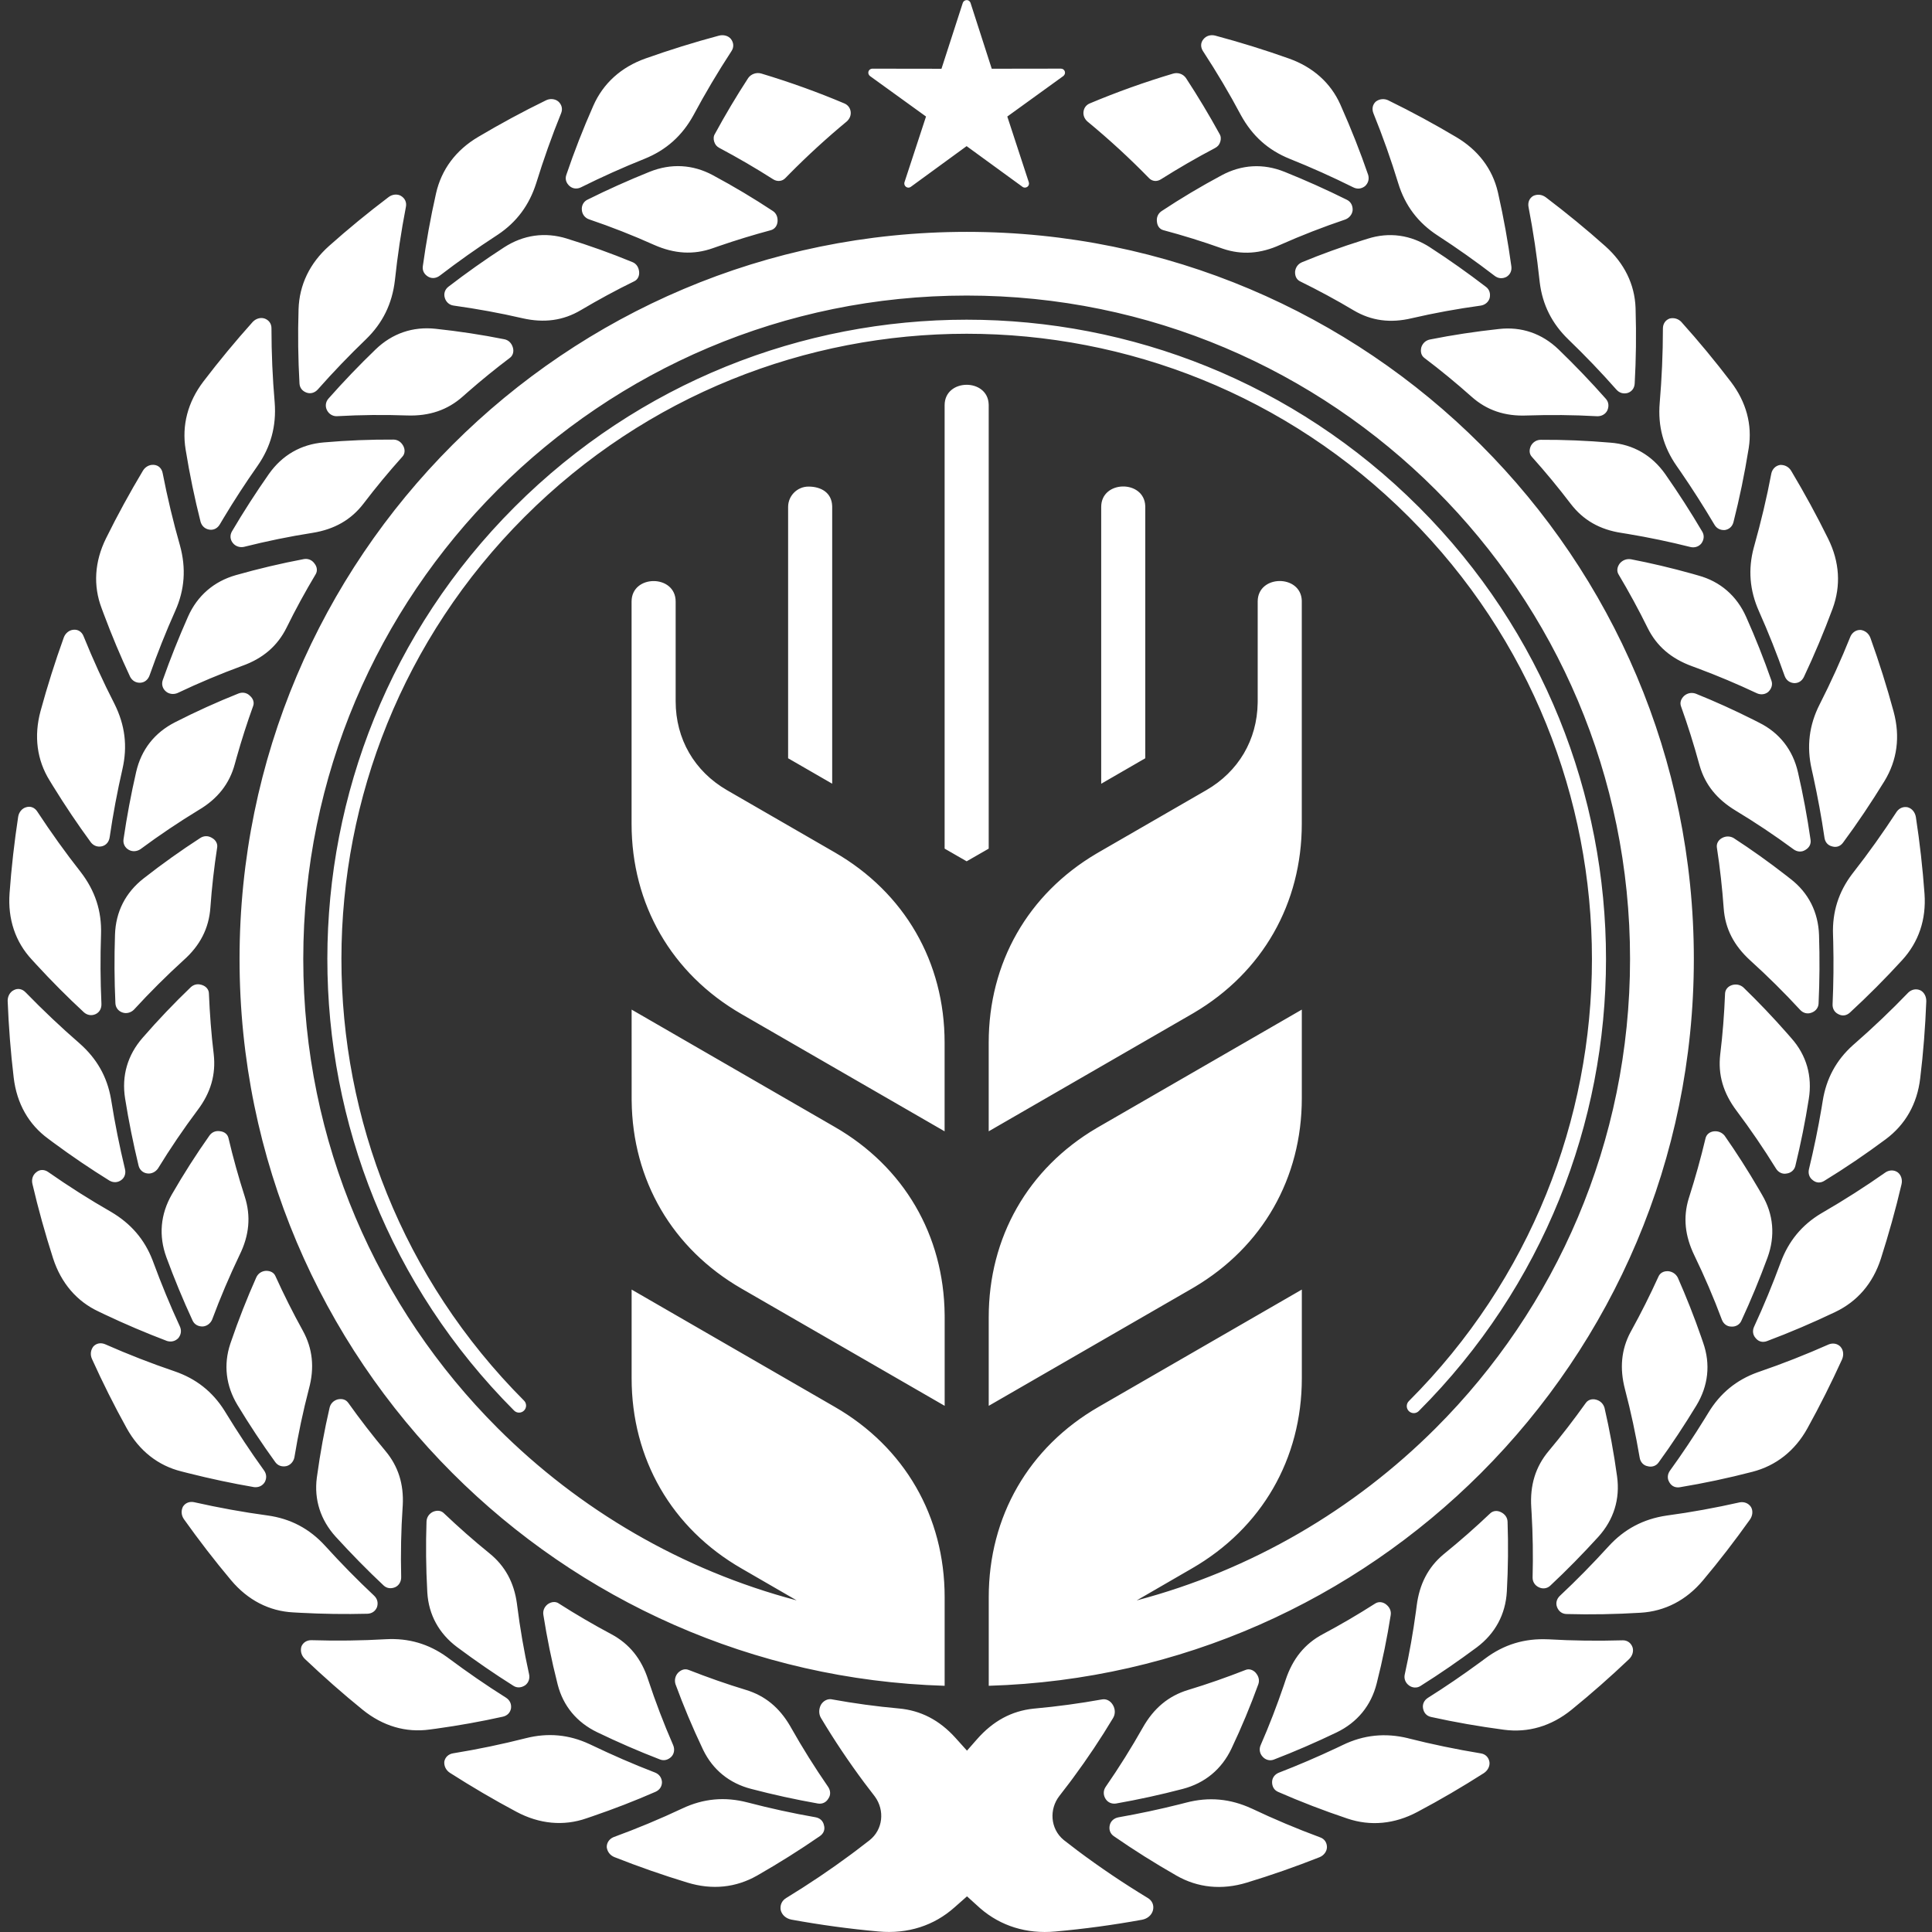<svg height="96" viewBox="0 0 96 96" width="96" xmlns="http://www.w3.org/2000/svg"><rect x="0" y="0" width="96" height="96" fill="#333333" stroke="none"/><path d="m57.334 100.44c1.099.2 2.208.352 3.32.452 1.094.097 2.019.573 2.821 1.459l.06.067.514.571.502-.572c.798-.905 1.713-1.399 2.8-1.515l.082-.008c1.113-.101 2.222-.253 3.321-.45.216-.041.418.066.54.267.125.202.135.457.014.657-.604 1.008-1.269 2.005-1.989 2.979l-.181.243-.495.645c-.518.663-.458 1.633.204 2.185l.039.031.666.512c1.103.825 2.261 1.607 3.478 2.345.221.132.32.355.261.609-.062.238-.264.421-.544.474-1.43.26-2.867.456-4.317.585-1.427.129-2.707-.278-3.711-1.143l-.062-.055-.607-.55-.623.549c-1.013.904-2.316 1.33-3.775 1.197-1.445-.129-2.886-.327-4.316-.587-.282-.052-.484-.236-.543-.474-.043-.252.055-.472.277-.605 1.118-.683 2.189-1.403 3.208-2.159l.254-.19.666-.511c.687-.535.77-1.503.274-2.178l-.029-.039-.493-.645c-.785-1.054-1.505-2.129-2.157-3.222-.12-.2-.109-.455.001-.659.123-.202.339-.305.541-.267zm20.863 5.425c1.097.521 2.232 1 3.405 1.434.223.081.336.273.333.496-.007.208-.158.405-.369.489-1.19.47-2.397.894-3.619 1.264-1.236.376-2.431.254-3.485-.348-1.082-.618-2.12-1.271-3.116-1.961-.186-.128-.25-.326-.204-.542.045-.212.218-.356.435-.396 1.017-.179 2.028-.394 3.029-.645l.333-.085c1.124-.294 2.189-.199 3.258.295zm-25.05-.302c1.114.291 2.242.538 3.377.736.218.039.374.18.418.395.064.218-.017.413-.204.542-.995.687-2.034 1.341-3.117 1.96-1.054.599-2.231.726-3.466.348-1.222-.371-2.429-.793-3.619-1.263-.23-.091-.361-.282-.387-.495-.005-.224.128-.409.331-.497 1.181-.433 2.322-.908 3.425-1.428 1.052-.496 2.117-.591 3.242-.298zm32.825-3.188c1.177.298 2.383.548 3.616.751.231.037.383.202.421.421.03.205-.074.427-.286.564-1.07.683-2.165 1.325-3.292 1.922-1.135.605-2.33.719-3.48.33-1.183-.396-2.329-.838-3.437-1.323-.208-.088-.305-.272-.305-.491.002-.221.145-.39.338-.466.965-.373 1.92-.783 2.859-1.225l.313-.149c1.046-.506 2.113-.614 3.254-.336zm-40.685.286.085.04c1.039.498 2.097.961 3.17 1.373.207.082.333.245.351.472.002.219-.114.396-.322.488-1.016.445-2.064.851-3.141 1.219l-.294.1c-1.135.395-2.33.282-3.469-.323-1.127-.6-2.228-1.248-3.304-1.935-.209-.134-.303-.347-.286-.56.041-.221.207-.377.438-.414 1.233-.201 2.44-.453 3.616-.752 1.098-.277 2.138-.181 3.155.292zm33.116-3.531c.14.163.193.365.121.563-.388 1.067-.83 2.135-1.332 3.191-.488 1.03-1.321 1.72-2.427 2.008-1.094.287-2.195.527-3.306.723-.218.035-.424-.056-.533-.245-.107-.176-.111-.398.012-.579.669-.967 1.283-1.95 1.844-2.943.546-.969 1.283-1.581 2.256-1.876.964-.291 1.915-.626 2.854-.994.168-.07.368-.013.513.151zm-28.188-.154c.938.368 1.889.704 2.852.995.947.289 1.657.873 2.197 1.799l.043.076c.561.994 1.175 1.975 1.842 2.942.124.182.137.407.012.582-.109.189-.301.282-.519.246-1.116-.197-2.224-.44-3.319-.727-1.084-.28-1.904-.951-2.383-1.938l-.032-.068c-.504-1.059-.951-2.129-1.343-3.196-.06-.194-.02-.403.123-.563.156-.159.345-.219.526-.147zm34.662-3.251c.169.132.26.318.226.529-.175 1.121-.406 2.253-.694 3.386-.276 1.108-.964 1.946-1.996 2.444-1.019.489-2.061.943-3.119 1.35-.188.073-.411.02-.554-.144-.143-.15-.188-.37-.1-.572.431-.984.811-1.977 1.15-2.97l.091-.271c.349-1.056.952-1.799 1.85-2.277.886-.471 1.752-.979 2.598-1.52.163-.106.374-.092.547.043zm-41.117-.053c.85.543 1.72 1.052 2.612 1.527.895.478 1.501 1.221 1.837 2.271.358 1.082.769 2.166 1.239 3.242.087.202.056.425-.085.576-.159.159-.366.219-.571.138-1.056-.406-2.095-.86-3.117-1.352-1.009-.486-1.687-1.299-1.962-2.362l-.018-.073c-.288-1.133-.517-2.266-.694-3.389-.036-.209.043-.403.216-.538.183-.125.382-.147.544-.041zm49.168 1.784c1.213.071 2.445.086 3.696.05.231-.007.412.125.491.333.071.197.007.434-.172.607-.921.874-1.873 1.714-2.859 2.515-1.002.811-2.149 1.149-3.354.989-1.233-.163-2.446-.375-3.626-.636-.222-.05-.355-.209-.394-.427-.039-.217.063-.407.24-.521.877-.551 1.734-1.137 2.57-1.75l.278-.205c.93-.697 1.956-1.009 3.129-.954zm-54.713.885.076.056c.924.687 1.871 1.344 2.848 1.957.188.121.281.304.253.531-.038.216-.186.366-.406.416-1.084.241-2.192.44-3.319.596l-.308.041c-1.189.168-2.339-.171-3.339-.981-.994-.805-1.948-1.65-2.874-2.527-.176-.173-.229-.397-.172-.607.08-.208.274-.329.507-.323 1.25.038 2.482.023 3.694-.048 1.13-.062 2.13.232 3.04.889zm52.37-7.201c.193.096.318.262.325.475.039 1.135.029 2.292-.036 3.46-.062 1.139-.577 2.092-1.491 2.779-.911.676-1.844 1.321-2.805 1.924-.169.109-.401.099-.573-.035-.163-.121-.254-.325-.204-.54.233-1.052.416-2.099.557-3.138l.037-.283c.137-1.074.569-1.904 1.322-2.539l.062-.051c.779-.633 1.535-1.297 2.263-1.989.14-.136.347-.163.543-.063zm-52.532.049c.731.694 1.488 1.364 2.272 1.998.77.625 1.218 1.444 1.361 2.497l.011.086c.143 1.132.339 2.274.592 3.419.049.216-.027.43-.194.551-.186.125-.402.145-.585.026-.961-.604-1.893-1.25-2.802-1.926-.894-.671-1.405-1.599-1.474-2.694l-.004-.075c-.065-1.169-.075-2.325-.037-3.46.007-.214.121-.388.316-.488.204-.088.402-.071.544.065zm25.982-63.668c9.974 0 19.009 4.043 25.547 10.581 6.537 6.538 10.584 15.573 10.584 25.55 0 9.977-4.047 19.01-10.584 25.55-6.3 6.297-14.91 10.279-24.452 10.564v-4.404c0-4.008 1.986-7.452 5.457-9.454l10.1-5.83v4.405c0 4.007-1.99 7.451-5.462 9.452l-2.743 1.588c5.707-1.507 10.809-4.512 14.86-8.563 5.968-5.964 9.654-14.205 9.654-23.308s-3.686-17.345-9.654-23.309c-5.965-5.964-14.206-9.657-23.308-9.657s-17.345 3.693-23.309 9.657c-5.965 5.964-9.656 14.206-9.656 23.309s3.69 17.343 9.656 23.308c4.051 4.051 9.155 7.055 14.862 8.562l-2.744-1.587c-3.472-2.001-5.458-5.446-5.458-9.452v-4.405l10.095 5.83c3.473 2.002 5.459 5.446 5.459 9.454v4.404c-9.542-.285-18.156-4.267-24.453-10.564-6.538-6.54-10.583-15.573-10.583-25.55 0-9.977 4.043-19.011 10.583-25.55 6.537-6.537 15.572-10.581 25.548-10.581zm38.972 63.363c.104.179.087.426-.057.627-.739 1.036-1.51 2.042-2.329 3.015-.825.986-1.891 1.539-3.104 1.61-1.24.075-2.469.098-3.678.064-.226-.006-.388-.137-.469-.341-.081-.205-.014-.417.136-.56.839-.785 1.646-1.61 2.422-2.462.782-.859 1.732-1.361 2.893-1.531 1.202-.161 2.415-.383 3.632-.657.223-.036.433.048.554.236zm-77.358-.24c1.221.274 2.432.495 3.636.657 1.152.158 2.097.658 2.878 1.518.774.853 1.583 1.678 2.422 2.465.163.153.217.353.149.57-.079.204-.254.325-.481.332-1.1.028-2.215.012-3.341-.048l-.338-.019c-1.198-.06-2.263-.611-3.091-1.597-.821-.977-1.599-1.989-2.34-3.029-.143-.202-.149-.433-.053-.628.12-.19.332-.27.561-.221zm69.667-5.094c.21.057.355.21.412.406.254 1.105.463 2.243.623 3.403.157 1.128-.167 2.163-.936 3.01-.765.839-1.558 1.651-2.385 2.423-.149.142-.373.175-.57.077-.186-.086-.313-.27-.306-.492.029-1.077.011-2.14-.049-3.186l-.017-.285c-.072-1.11.211-2.025.865-2.806.645-.769 1.258-1.567 1.842-2.385.111-.161.313-.224.52-.165zm-62.016.149c.585.821 1.202 1.623 1.85 2.395.636.76.92 1.648.862 2.709l-.006.089c-.077 1.138-.1 2.296-.072 3.471.006.219-.107.416-.294.502-.205.088-.419.066-.58-.086-.828-.775-1.619-1.588-2.383-2.424-.75-.829-1.075-1.837-.935-2.925l.011-.076c.158-1.159.368-2.296.623-3.401.046-.208.195-.359.403-.418.217-.048.406.005.52.165zm74.158-2.773c.14.157.169.401.07.627-.531 1.163-1.102 2.306-1.72 3.422-.616 1.112-1.556 1.856-2.735 2.159-1.202.312-2.403.567-3.598.765-.211.036-.397-.04-.508-.216l-.018-.03c-.118-.188-.092-.405.029-.575.608-.839 1.183-1.703 1.729-2.586l.181-.295c.584-.966 1.392-1.63 2.448-2.009l.089-.031c1.154-.395 2.301-.847 3.451-1.357.205-.079.433-.038.583.124zm-86.228-.129c1.143.504 2.292.951 3.441 1.341 1.072.366 1.891 1.013 2.487 1.963l.049.08c.6.981 1.235 1.946 1.909 2.879.131.181.146.388.038.589-.117.186-.311.269-.527.246-1.087-.186-2.18-.419-3.278-.696l-.33-.084c-1.168-.288-2.107-1.031-2.73-2.159-.619-1.117-1.19-2.261-1.717-3.425-.103-.225-.065-.454.066-.625.152-.165.377-.203.592-.109zm77.625-3.634.036.002c.212.019.385.139.479.322.42.955.812 1.939 1.163 2.953l.095.277c.376 1.066.257 2.143-.336 3.121-.59.969-1.213 1.918-1.88 2.835-.116.166-.333.243-.543.182-.208-.037-.36-.208-.394-.423-.197-1.16-.44-2.294-.73-3.397-.274-1.047-.184-1.975.27-2.834l.039-.071c.488-.882.938-1.784 1.356-2.701.075-.169.242-.268.445-.264zm-69.649-.016c.224-.005.401.082.479.26.417.918.868 1.821 1.357 2.704.492.89.597 1.842.306 2.907-.288 1.106-.531 2.244-.721 3.406-.045.205-.196.375-.392.425-.222.048-.426-.017-.555-.195-.665-.918-1.291-1.866-1.877-2.834-.579-.958-.706-2.009-.359-3.05l.025-.073c.377-1.106.801-2.181 1.262-3.217.087-.195.259-.316.475-.333zm57.291-37.957c12.406 12.406 12.406 32.52 0 44.926-.136.136-.357.136-.494 0-.136-.136-.136-.357 0-.494 12.133-12.133 12.133-31.805 0-43.938s-31.805-12.133-43.938 0c-12.124 12.124-12.134 31.776-.026 43.913.136.136.136.358-.001.494-.136.136-.358.136-.494-.001-12.381-12.409-12.37-32.503.026-44.9 12.406-12.406 32.52-12.406 44.926 0zm-39.112 24.977 10.095 5.831c3.438 1.981 5.419 5.376 5.459 9.333l.001.12v4.404l-10.096-5.826c-3.437-1.985-5.418-5.379-5.457-9.337l-.001-.12zm33.301 0v4.405c0 3.97-1.951 7.383-5.358 9.396l-.104.061-10.095 5.826v-4.404c0-3.968 1.947-7.383 5.353-9.393l.104-.06zm29.612 8.087c.165.128.245.362.185.603-.29 1.244-.637 2.475-1.025 3.692-.397 1.227-1.17 2.122-2.27 2.646-1.123.536-2.251 1.017-3.385 1.443-.201.075-.395.038-.538-.116l-.023-.027c-.151-.16-.171-.38-.084-.568.485-1.045.922-2.113 1.321-3.192.391-1.062 1.054-1.869 2.017-2.444l.081-.047c1.052-.609 2.099-1.276 3.126-1.998.188-.115.416-.12.596.009zm-91.899-.014c1.025.715 2.068 1.377 3.122 1.979.982.581 1.659 1.359 2.063 2.409l.032.086c.399 1.078.836 2.147 1.32 3.192.092.201.067.407-.075.584-.152.158-.358.205-.564.142-1.04-.395-2.077-.835-3.111-1.325l-.282-.135c-1.09-.507-1.869-1.419-2.267-2.647-.391-1.218-.734-2.447-1.025-3.692-.055-.228.017-.436.165-.563l.025-.021c.176-.151.405-.145.597-.01zm83.3-1.803c.593.849 1.158 1.733 1.694 2.652l.16.277c.576.972.665 2.052.273 3.126-.392 1.062-.823 2.113-1.301 3.141-.082.186-.28.302-.498.284-.21.002-.391-.136-.468-.342-.411-1.099-.868-2.164-1.365-3.189-.472-.976-.568-1.891-.284-2.83l.025-.078c.306-.961.578-1.933.811-2.914.043-.188.2-.325.418-.349.215-.022.407.062.535.222zm-74.8-.232.036.005c.216.024.37.146.417.336.23.982.502 1.951.81 2.912.311.967.229 1.921-.261 2.909-.493 1.031-.95 2.1-1.361 3.205-.084.192-.262.327-.467.34-.226.005-.414-.099-.505-.297-.477-1.029-.908-2.079-1.3-3.141-.392-1.075-.296-2.14.273-3.127.584-1.013 1.206-1.986 1.861-2.914.116-.166.292-.25.497-.227zm84.52-6.999c.186.093.305.309.297.556-.05 1.272-.147 2.546-.302 3.814-.149 1.279-.739 2.306-1.71 3.03-1.002.745-2.018 1.434-3.05 2.066-.18.114-.378.116-.548-.007l-.028-.022c-.18-.128-.24-.341-.193-.542.243-1.007.455-2.024.627-3.046l.056-.341c.176-1.117.672-2.037 1.509-2.785l.069-.06c.918-.802 1.815-1.654 2.684-2.557.163-.15.387-.196.589-.104zm-94.15.1c.871.896 1.767 1.743 2.683 2.538.858.757 1.369 1.653 1.563 2.759l.015.09c.181 1.138.409 2.271.678 3.389.055.215-.006.428-.185.557-.18.129-.39.134-.579.029-.945-.586-1.881-1.219-2.799-1.898l-.25-.187c-.971-.707-1.561-1.749-1.714-3.031-.151-1.268-.25-2.54-.3-3.812-.006-.23.113-.446.3-.538.201-.111.425-.065.587.104zm85.36-.24c.745.721 1.47 1.482 2.173 2.281l.21.241c.751.843 1.048 1.886.866 3.017-.175 1.118-.401 2.231-.669 3.333-.048.197-.219.349-.433.374-.209.044-.41-.058-.526-.244-.619-1.002-1.272-1.956-1.957-2.869-.669-.89-.933-1.796-.816-2.805.123-1.003.2-2.011.24-3.021.007-.196.138-.359.347-.425.205-.063.411-.017.564.117zm-76.631-.135.037.012c.209.066.34.23.345.412.042 1.011.117 2.016.239 3.02.116 1.011-.145 1.929-.815 2.805-.686.918-1.339 1.877-1.955 2.883-.12.171-.323.273-.525.245-.219-.024-.387-.176-.439-.39-.265-1.101-.491-2.214-.669-3.334-.18-1.128.121-2.157.87-3.016.767-.883 1.564-1.718 2.385-2.506.144-.138.333-.188.528-.129zm54.686-19.086.001.044v11.044c0 3.966-1.951 7.381-5.358 9.392l-.104.061-10.095 5.828v-4.407c0-3.967 1.947-7.379 5.353-9.392l.104-.061 5.355-3.091c1.599-.924 2.525-2.497 2.553-4.334l.001-.085v-4.956c0-1.341 2.144-1.356 2.191-.044zm-31.111.044v4.956c0 1.873.93 3.481 2.552 4.419l5.353 3.091c3.473 2.005 5.459 5.446 5.459 9.453v4.407l-10.096-5.828c-3.472-2.004-5.458-5.447-5.458-9.453v-11.044c0-1.356 2.19-1.356 2.19 0zm61.23 10.228c.202.057.359.246.397.49.193 1.262.336 2.53.428 3.802.092 1.286-.293 2.403-1.109 3.297-.84.919-1.707 1.788-2.596 2.607-.159.146-.354.185-.542.097l-.031-.016c-.202-.092-.3-.288-.29-.495.047-1.035.057-2.073.032-3.109l-.01-.346c-.04-1.13.275-2.125.954-3.02l.057-.074c.753-.96 1.467-1.967 2.155-3.02.129-.179.338-.267.555-.215zm-92.949.211c.687 1.045 1.404 2.047 2.155 3.001.716.93 1.049 1.934 1.011 3.094-.039 1.153-.033 2.304.02 3.455.009.223-.088.419-.289.513-.201.092-.409.056-.575-.084-.817-.756-1.612-1.554-2.385-2.395l-.21-.23c-.817-.876-1.199-2.012-1.106-3.296.091-1.272.237-2.541.428-3.803.036-.228.193-.417.395-.472.222-.07.43.02.557.217zm84.292 1.316c.876.569 1.741 1.185 2.588 1.844l.231.181c.896.687 1.384 1.653 1.422 2.799.036 1.132.029 2.267-.023 3.399-.009.194-.133.366-.323.441l-.032.012c-.195.079-.413.022-.563-.142-.795-.863-1.618-1.676-2.467-2.445-.825-.749-1.258-1.588-1.33-2.606-.073-1.007-.183-2.01-.338-3.008-.03-.193.067-.378.26-.481.19-.102.402-.095.576.006zm-75.649-.029.033.019c.189.101.289.289.262.467-.153.996-.268 2-.339 3.008-.074 1.015-.508 1.873-1.334 2.605-.846.771-1.671 1.592-2.467 2.459-.149.146-.369.207-.562.139-.21-.067-.348-.247-.356-.467-.052-1.133-.058-2.267-.02-3.401.036-1.142.524-2.094 1.423-2.797.921-.722 1.862-1.391 2.815-2.008.168-.108.364-.121.544-.024zm38.63-21.525.001.044v22.035l-1.095.629-1.095-.63v-22.034c0-1.337 2.143-1.352 2.189-.044zm35.13 14.376c.96.386 1.918.82 2.868 1.298l.285.145c1.013.502 1.679 1.357 1.932 2.475.254 1.103.461 2.217.623 3.34.033.206-.058.384-.232.493l-.03.018c-.178.116-.403.098-.579-.031-.946-.697-1.91-1.34-2.885-1.928-.927-.563-1.508-1.28-1.782-2.222l-.022-.077c-.266-.974-.567-1.935-.907-2.883-.067-.183 0-.373.163-.524.166-.138.371-.171.565-.104zm-71.873.077.029.026c.167.138.23.338.167.508-.304.843-.577 1.695-.821 2.558l-.09.324c-.262.98-.851 1.734-1.804 2.295-.975.594-1.941 1.241-2.888 1.943-.174.115-.399.134-.578.031-.193-.106-.293-.31-.261-.526.164-1.121.373-2.238.627-3.342.255-1.116.918-1.954 1.934-2.472 1.04-.531 2.093-1.007 3.147-1.427.187-.074.381-.05.539.08zm80.075-3.242c.215.033.401.172.484.404.431 1.203.816 2.419 1.149 3.652.338 1.247.178 2.418-.455 3.456-.654 1.062-1.334 2.082-2.055 3.054-.126.174-.31.248-.515.198l-.034-.009c-.212-.052-.344-.21-.376-.431-.15-1.027-.339-2.047-.56-3.059l-.075-.337c-.258-1.132-.131-2.198.397-3.232.554-1.087 1.063-2.214 1.532-3.378.095-.2.284-.329.507-.317zm-88.307.312c.47 1.16.981 2.282 1.536 3.362.524 1.051.656 2.099.398 3.231-.258 1.123-.47 2.258-.637 3.398-.033.221-.167.394-.382.447-.214.051-.412-.022-.548-.19-.658-.896-1.286-1.832-1.887-2.806l-.163-.267c-.635-1.018-.791-2.207-.455-3.453.337-1.234.722-2.453 1.155-3.655.078-.216.268-.37.477-.387.23-.027.418.101.506.319zm52.755-6.468.001.044v12.489l-2.19 1.266v-13.755c0-1.34 2.143-1.355 2.189-.044zm-16.733-.967c.616 0 1.153.294 1.176.966l.001.045v13.753l-2.19-1.264v-12.489c0-.558.456-1.011 1.014-1.011zm40.846 3.607c1.016.196 2.038.437 3.063.724l.307.088c1.088.297 1.909 1.009 2.374 2.055.462 1.034.879 2.088 1.254 3.158.077.207.009.412-.153.568-.156.134-.38.159-.577.065-.967-.456-1.941-.865-2.914-1.229l-.292-.108c-1.045-.381-1.761-.996-2.213-1.907-.445-.904-.928-1.79-1.444-2.657-.1-.166-.073-.361.057-.541.14-.168.336-.24.539-.214zm-65.421.181.024.031c.138.166.158.374.065.532-.517.865-1.002 1.749-1.446 2.654-.452.912-1.175 1.537-2.215 1.906-1.072.395-2.145.843-3.209 1.349-.194.08-.419.053-.573-.079-.171-.142-.229-.361-.157-.568.377-1.069.799-2.121 1.258-3.158.461-1.032 1.279-1.743 2.374-2.055 1.126-.319 2.25-.584 3.367-.795.197-.038.382.025.513.183zm73.409-4.562c.656 1.098 1.268 2.22 1.832 3.365.572 1.156.64 2.336.221 3.476-.435 1.169-.909 2.299-1.427 3.394-.1.205-.279.315-.496.304-.23-.023-.388-.156-.463-.366-.381-1.085-.807-2.157-1.276-3.21-.46-1.034-.545-2.074-.255-3.157l.025-.09c.329-1.173.618-2.376.851-3.609.055-.216.215-.375.438-.409.215-.009.426.089.55.301zm-81.392-.308.033.003c.229.017.39.18.433.409.239 1.227.526 2.427.86 3.594.312 1.132.236 2.201-.232 3.248-.469 1.049-.895 2.122-1.278 3.209-.075.21-.24.355-.461.366-.219.01-.399-.1-.502-.29-.474-1.008-.909-2.046-1.31-3.118l-.109-.293c-.427-1.12-.354-2.319.219-3.476.565-1.146 1.179-2.266 1.834-3.362.111-.185.314-.299.512-.288zm72.404-1.101c1.13.085 2.065.627 2.726 1.564.648.928 1.263 1.882 1.839 2.859.11.188.088.402-.045.585-.128.161-.342.23-.554.175-1.038-.261-2.068-.475-3.094-.646l-.308-.05c-1.092-.163-1.92-.641-2.537-1.449-.612-.803-1.256-1.583-1.929-2.333-.134-.146-.143-.344-.048-.547.104-.189.283-.3.496-.3 1.137-.006 2.29.042 3.454.142zm-60.473-.152c.214 0 .384.118.489.309.104.192.084.401-.037.534-.676.753-1.321 1.531-1.932 2.333-.618.808-1.448 1.285-2.547 1.46-1.128.176-2.263.409-3.401.695-.207.042-.419-.028-.547-.19-.14-.168-.157-.394-.044-.584.572-.971 1.185-1.921 1.831-2.845.661-.937 1.596-1.48 2.735-1.572 1.166-.102 2.317-.146 3.454-.14zm64.017-5.824c.852.948 1.666 1.934 2.439 2.948.765 1.002 1.072 2.133.891 3.291l-.013.079c-.197 1.227-.448 2.431-.745 3.603-.055.219-.211.363-.428.397-.228.015-.413-.08-.522-.272-.529-.892-1.087-1.769-1.673-2.622l-.197-.284c-.666-.95-.945-1.986-.846-3.143.102-1.211.159-2.441.159-3.692 0-.235.125-.423.338-.498.211-.05.435.008.599.192zm-70.423-.194c.21.073.348.248.348.483 0 1.25.055 2.482.16 3.692.089 1.17-.192 2.206-.858 3.157-.593.843-1.157 1.71-1.688 2.595l-.176.296c-.11.194-.303.304-.521.27-.219-.034-.373-.175-.438-.382-.297-1.173-.547-2.375-.745-3.603-.196-1.199.107-2.358.888-3.382.775-1.016 1.588-1.998 2.441-2.949.156-.171.391-.241.589-.176zm64.303 1.538c.816.788 1.601 1.607 2.352 2.456.145.165.16.381.067.583-.093.183-.293.291-.51.28-1.173-.066-2.333-.075-3.473-.037-1.103.049-2.01-.262-2.766-.939-.756-.673-1.535-1.314-2.34-1.922-.157-.12-.202-.311-.15-.526.067-.208.223-.347.431-.389 1.116-.223 2.257-.395 3.42-.521 1.123-.13 2.147.222 2.97 1.016zm-55.8-1.026c1.163.124 2.306.298 3.419.521.209.042.354.192.418.399.065.204.007.406-.137.518-.717.541-1.413 1.106-2.087 1.696l-.252.222c-.76.679-1.668.99-2.783.951-1.138-.041-2.296-.03-3.471.036-.217.013-.406-.109-.5-.29-.103-.193-.075-.42.07-.584.749-.847 1.528-1.66 2.342-2.444.824-.795 1.848-1.147 2.982-1.025zm55.17-6.531c1.016.772 2.006 1.58 2.957 2.43.94.841 1.456 1.891 1.499 3.06l.002.08c.038 1.243.023 2.469-.045 3.679-.012.228-.138.397-.342.469-.222.062-.418.002-.567-.165-.762-.863-1.56-1.696-2.39-2.495-.811-.786-1.282-1.717-1.419-2.832l-.011-.093c-.127-1.206-.31-2.427-.546-3.652-.045-.232.043-.442.236-.554.197-.091.428-.075.626.073zm-56.895-.074c.194.111.296.312.251.543-.238 1.226-.419 2.444-.547 3.65-.136 1.168-.608 2.131-1.443 2.938-.825.794-1.622 1.622-2.381 2.481-.147.167-.355.239-.564.166-.207-.074-.342-.232-.354-.459-.068-1.209-.085-2.434-.046-3.679.036-1.214.554-2.293 1.515-3.15.954-.85 1.941-1.659 2.959-2.429.181-.139.426-.165.611-.063zm51.143 2.562c.951.616 1.877 1.272 2.778 1.963.174.132.231.34.179.558-.059.196-.232.341-.449.371-1.164.16-2.303.367-3.414.625-1.075.258-2.022.127-2.896-.391-.867-.518-1.756-.996-2.661-1.441-.174-.086-.259-.265-.247-.485.026-.217.152-.385.349-.466.962-.398 1.953-.756 2.975-1.078l.279-.087c1.074-.345 2.147-.193 3.108.43zm-42.893-.438c1.118.344 2.202.733 3.255 1.167.197.079.309.254.333.471.024.214-.071.399-.233.478-.908.442-1.791.923-2.662 1.438-.874.519-1.824.65-2.909.401-1.111-.258-2.248-.464-3.413-.627-.218-.028-.381-.185-.437-.381-.066-.209.003-.424.181-.558.893-.687 1.816-1.34 2.762-1.953.961-.622 2.034-.775 3.123-.437zm40.83-6.862c1.147.56 2.27 1.17 3.364 1.82 1.086.644 1.794 1.579 2.062 2.719l.018.078c.275 1.214.49 2.424.655 3.621.03.226-.06.416-.248.528-.204.1-.409.081-.585-.056-.916-.702-1.855-1.369-2.821-1.996-.976-.632-1.625-1.487-1.965-2.597-.354-1.161-.766-2.324-1.235-3.483-.087-.217-.042-.44.127-.587.176-.127.406-.158.63-.048zm-41.258.048c.166.147.229.363.142.58-.47 1.156-.881 2.322-1.239 3.48-.347 1.09-.967 1.929-1.902 2.555l-.076.05c-.961.625-1.899 1.289-2.807 1.985-.176.136-.396.167-.586.055-.189-.113-.293-.294-.264-.515.167-1.199.382-2.408.657-3.622.267-1.184.982-2.149 2.092-2.805 1.098-.651 2.221-1.26 3.371-1.82.204-.101.45-.077.612.057zm36.086 3.495c1.052.423 2.088.888 3.102 1.392.197.099.293.293.283.517-.019.203-.164.38-.356.457-1.116.377-2.199.798-3.245 1.263-.975.445-1.907.508-2.837.196l-.078-.027c-.948-.338-1.912-.637-2.885-.897-.18-.047-.294-.193-.32-.391l-.004-.035c-.029-.221.062-.411.238-.527.947-.627 1.939-1.219 2.968-1.77 1.004-.541 2.072-.604 3.133-.178zm-28.398.173c1.031.553 2.022 1.146 2.97 1.772.178.115.253.31.237.526-.017.216-.146.381-.337.431-.861.231-1.715.492-2.558.782l-.316.11c-.957.341-1.913.286-2.929-.165-1.04-.467-2.119-.892-3.231-1.269-.207-.072-.337-.257-.353-.459-.024-.217.085-.418.267-.51 1.015-.506 2.049-.969 3.101-1.392 1.061-.426 2.145-.369 3.148.173zm24.965-6.938c1.233.331 2.455.709 3.659 1.138 1.186.423 2.063 1.204 2.544 2.274l.032.073c.507 1.141.961 2.287 1.355 3.434.058.208.006.411-.16.56-.18.138-.385.157-.585.056-1.031-.513-2.084-.986-3.153-1.414-1.077-.434-1.86-1.142-2.426-2.171-.57-1.074-1.2-2.134-1.884-3.181-.128-.196-.125-.423.027-.598.131-.161.352-.235.592-.171zm-24.074.166c.137.18.157.402.029.598-.684 1.048-1.313 2.108-1.886 3.179-.563 1.03-1.363 1.744-2.441 2.178-1.07.428-2.122.901-3.152 1.414-.186.093-.406.082-.571-.065-.165-.146-.232-.344-.158-.556.39-1.147.834-2.29 1.339-3.43.49-1.112 1.377-1.917 2.592-2.35 1.202-.426 2.415-.805 3.644-1.133.238-.064.476.006.605.166zm11.71-1.935c.085 0 .155.049.187.121l.008.02 1.054 3.271 3.436-.005c.087 0 .169.054.195.14.026.075 0 .158-.059.214l-.017.015-2.782 2.011 1.069 3.267c.027.086-.003.177-.074.227-.039.027-.076.036-.12.038-.034 0-.068-.007-.098-.024l-.021-.014-2.778-2.023-2.773 2.023c-.071.053-.167.053-.237 0-.065-.046-.097-.126-.083-.205l.005-.022 1.071-3.267-2.784-2.011c-.07-.054-.102-.147-.075-.228.024-.077.095-.13.173-.138l.022-.001 3.432.005 1.058-3.271c.028-.082.103-.14.19-.14zm10.899 3.873c.597.914 1.152 1.837 1.662 2.766.079.124.087.261.045.397-.045.15-.125.243-.261.316-.93.489-1.824 1.009-2.689 1.554-.199.128-.435.107-.594-.06-.95-.975-1.974-1.919-3.066-2.819-.14-.131-.212-.301-.186-.489.026-.188.138-.331.311-.403 1.326-.557 2.707-1.054 4.137-1.48.243-.073.499.017.64.217zm-21.096-.221c1.427.43 2.802.925 4.122 1.484.169.072.287.215.313.403.026.188-.048.358-.189.489-1.008.835-1.958 1.707-2.847 2.606l-.204.208c-.157.169-.406.193-.608.065-.857-.547-1.751-1.069-2.674-1.559-.138-.074-.212-.166-.26-.316-.041-.137-.035-.273.045-.395.505-.93 1.054-1.853 1.647-2.764.142-.2.413-.295.654-.221z" fill="#fff" transform="translate(-16 -16)"/></svg>